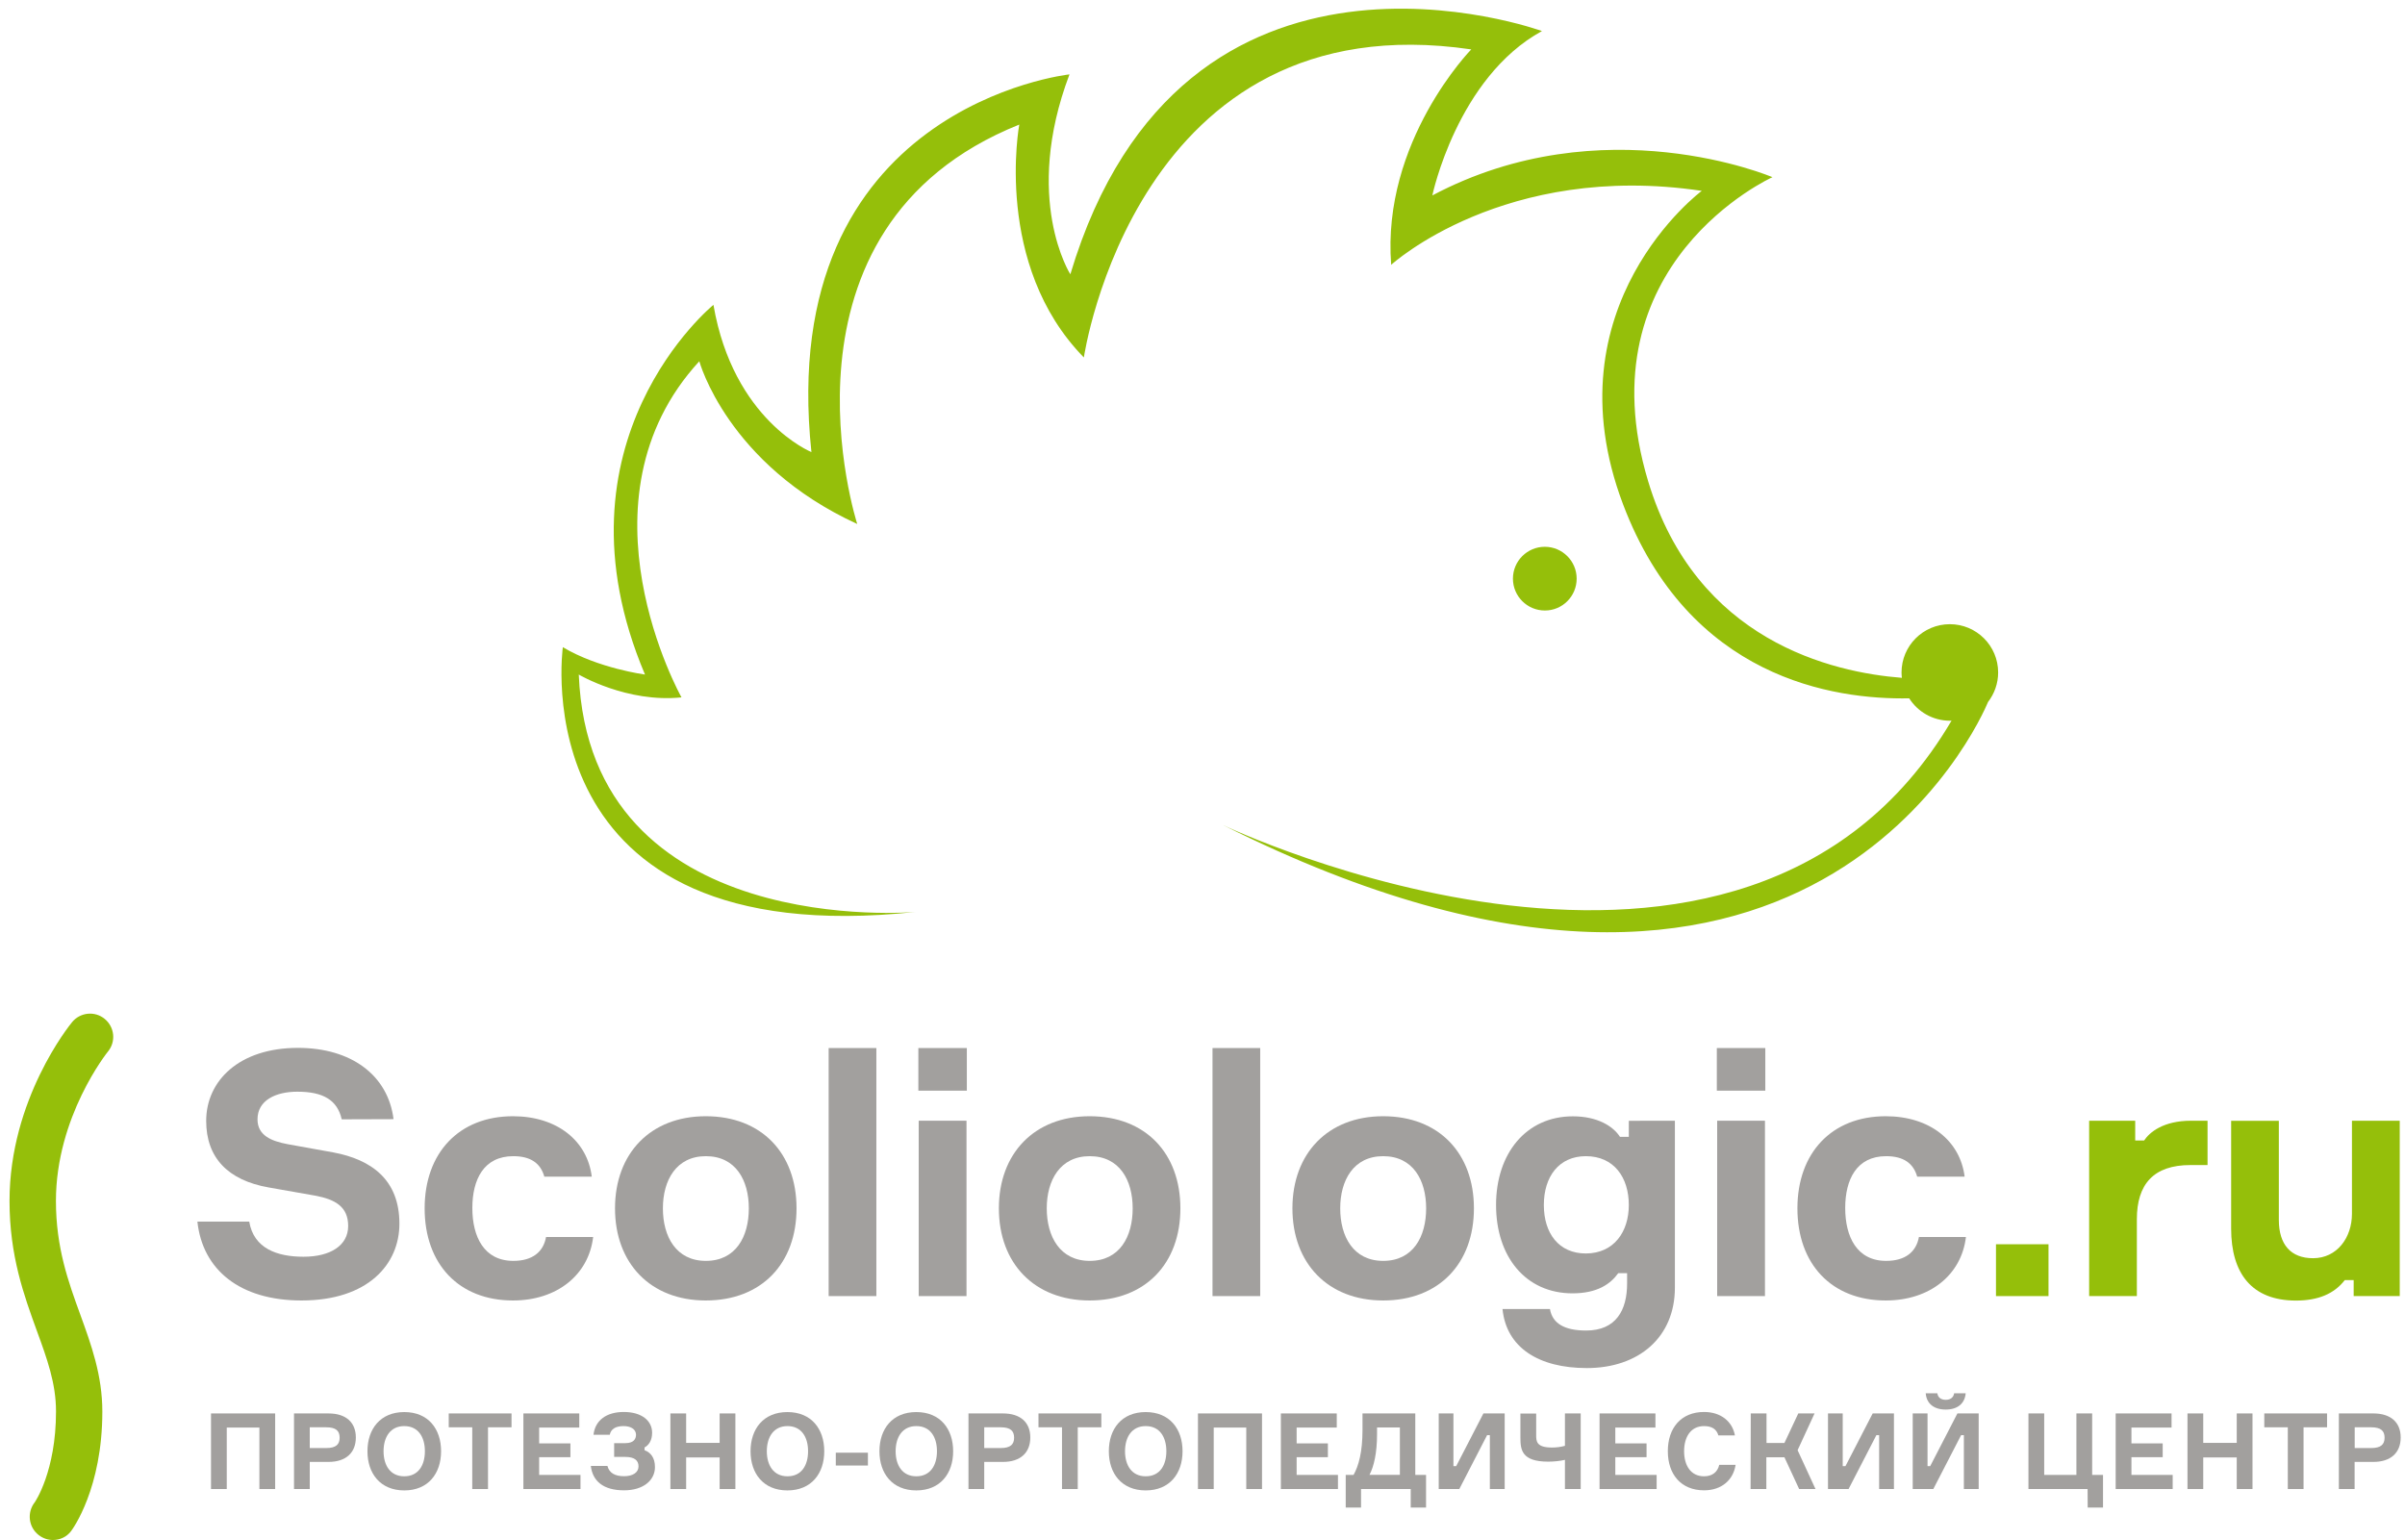 <svg width="242" height="155" viewBox="0 0 242 155" fill="none" xmlns="http://www.w3.org/2000/svg">
<path fill-rule="evenodd" clip-rule="evenodd" d="M5.333 154.977C4.822 154.977 4.311 154.812 3.877 154.466C2.864 153.669 2.699 152.196 3.496 151.182C3.522 151.147 5.636 148.08 5.636 142.041C5.636 139.217 4.744 136.756 3.704 133.914C2.422 130.379 0.958 126.385 0.958 120.857C0.958 110.633 6.997 103.173 7.256 102.861C8.071 101.865 9.553 101.717 10.54 102.541C11.537 103.364 11.684 104.828 10.861 105.824C10.783 105.92 5.628 112.375 5.628 120.857C5.628 125.553 6.875 128.993 8.088 132.32C9.171 135.309 10.298 138.394 10.298 142.05C10.298 149.787 7.308 153.885 7.144 154.093C6.702 154.674 6.026 154.977 5.333 154.977Z" fill="#95BF0A"/>
<path fill-rule="evenodd" clip-rule="evenodd" d="M200.843 130.431V125.215H206.128V130.431H200.843Z" fill="#95BF0A"/>
<path fill-rule="evenodd" clip-rule="evenodd" d="M222.131 117.244H220.407C216.699 117.244 215.018 119.168 215.018 122.703V130.431H210.218V112.782H214.853V114.775H215.746C216.292 113.952 217.669 112.782 220.485 112.782H222.131V117.244Z" fill="#95BF0A"/>
<path fill-rule="evenodd" clip-rule="evenodd" d="M229.306 112.782V122.772C229.306 125.242 230.511 126.619 232.746 126.619C235.181 126.619 236.662 124.522 236.662 122.157V112.782H241.471V130.431H236.835V128.82H235.943C234.877 130.198 233.266 130.882 231.03 130.882C226.603 130.882 224.506 128.17 224.506 123.639V112.791H229.306V112.782Z" fill="#95BF0A"/>
<path fill-rule="evenodd" clip-rule="evenodd" d="M34.385 112.643C33.943 110.685 32.496 109.862 29.922 109.862C27.756 109.862 25.911 110.72 25.911 112.643C25.911 114.255 27.28 114.835 28.961 115.147L33.527 115.97C37.374 116.689 40.19 118.717 40.19 123.144C40.19 127.234 37.027 130.873 30.338 130.873C24.126 130.873 20.383 127.78 19.863 122.936H25.079C25.53 125.648 27.895 126.471 30.538 126.471C33.249 126.471 35.034 125.336 35.034 123.378C35.034 121.455 33.761 120.701 31.699 120.32L27.029 119.497C22.939 118.777 20.747 116.507 20.747 112.799C20.747 108.779 24.048 105.452 29.983 105.452C35.338 105.452 39.046 108.198 39.6 112.626L34.385 112.643Z" fill="#A2A09E"/>
<path fill-rule="evenodd" clip-rule="evenodd" d="M59.685 124.487C59.234 128.299 56.046 130.873 51.618 130.873C46.16 130.873 42.729 127.199 42.729 121.602C42.729 116.039 46.169 112.331 51.618 112.331C56.046 112.331 59.104 114.8 59.546 118.413H54.772C54.4 117.07 53.403 116.351 51.653 116.351C48.664 116.351 47.529 118.717 47.529 121.567C47.529 124.452 48.699 126.887 51.653 126.887C53.568 126.887 54.677 125.995 54.945 124.487H59.685Z" fill="#A2A09E"/>
<path fill-rule="evenodd" clip-rule="evenodd" d="M80.15 121.602C80.15 127.13 76.649 130.873 71.018 130.873C65.455 130.873 61.885 127.13 61.885 121.602C61.885 116.074 65.455 112.331 71.018 112.331C76.649 112.331 80.15 116.074 80.15 121.602ZM75.35 121.602C75.35 118.786 74.041 116.351 71.026 116.351C68.037 116.351 66.703 118.786 66.703 121.602C66.703 124.452 68.037 126.887 71.026 126.887C74.041 126.887 75.35 124.452 75.35 121.602Z" fill="#A2A09E"/>
<path fill-rule="evenodd" clip-rule="evenodd" d="M88.182 105.469V130.431H83.382V105.469H88.182Z" fill="#A2A09E"/>
<path fill-rule="evenodd" clip-rule="evenodd" d="M92.409 109.758V105.469H97.287V109.758H92.409ZM97.253 130.431H92.444V112.782H97.253V130.431Z" fill="#A2A09E"/>
<path fill-rule="evenodd" clip-rule="evenodd" d="M118.775 121.602C118.775 127.13 115.275 130.873 109.643 130.873C104.08 130.873 100.511 127.13 100.511 121.602C100.511 116.074 104.08 112.331 109.643 112.331C115.275 112.331 118.775 116.074 118.775 121.602ZM113.975 121.602C113.975 118.786 112.667 116.351 109.651 116.351C106.662 116.351 105.328 118.786 105.328 121.602C105.328 124.452 106.671 126.887 109.651 126.887C112.667 126.887 113.975 124.452 113.975 121.602Z" fill="#A2A09E"/>
<path fill-rule="evenodd" clip-rule="evenodd" d="M126.807 105.469V130.431H122.007V105.469H126.807Z" fill="#A2A09E"/>
<path fill-rule="evenodd" clip-rule="evenodd" d="M148.312 121.602C148.312 127.13 144.812 130.873 139.18 130.873C133.618 130.873 130.048 127.13 130.048 121.602C130.048 116.074 133.618 112.331 139.18 112.331C144.803 112.331 148.312 116.074 148.312 121.602ZM143.504 121.602C143.504 118.786 142.195 116.351 139.18 116.351C136.191 116.351 134.857 118.786 134.857 121.602C134.857 124.452 136.191 126.887 139.18 126.887C142.195 126.887 143.504 124.452 143.504 121.602Z" fill="#A2A09E"/>
<path fill-rule="evenodd" clip-rule="evenodd" d="M168.534 112.782V129.573C168.534 134.581 164.895 137.674 159.67 137.674C154.827 137.674 151.569 135.612 151.188 131.731H155.962C156.204 133.169 157.4 133.897 159.601 133.897C162.625 133.897 163.725 131.835 163.725 129.157V128.126H162.833C162.044 129.227 160.71 130.154 158.232 130.154C153.527 130.154 150.538 126.48 150.538 121.264C150.538 116.083 153.562 112.34 158.267 112.34C160.745 112.34 162.321 113.336 163.006 114.402H163.898V112.79L168.534 112.782ZM163.898 121.264C163.898 118.518 162.425 116.351 159.575 116.351C156.863 116.351 155.347 118.414 155.347 121.264C155.347 124.115 156.854 126.142 159.575 126.142C162.417 126.133 163.898 123.941 163.898 121.264Z" fill="#A2A09E"/>
<path fill-rule="evenodd" clip-rule="evenodd" d="M172.754 109.758V105.469H177.632V109.758H172.754ZM177.597 130.431H172.788V112.782H177.597V130.431Z" fill="#A2A09E"/>
<path fill-rule="evenodd" clip-rule="evenodd" d="M197.819 124.487C197.369 128.299 194.18 130.873 189.753 130.873C184.294 130.873 180.863 127.199 180.863 121.602C180.863 116.039 184.294 112.331 189.753 112.331C194.18 112.331 197.239 114.8 197.689 118.413H192.915C192.534 117.07 191.546 116.351 189.788 116.351C186.807 116.351 185.672 118.717 185.672 121.567C185.672 124.452 186.842 126.887 189.788 126.887C191.711 126.887 192.811 125.995 193.089 124.487H197.819Z" fill="#A2A09E"/>
<path fill-rule="evenodd" clip-rule="evenodd" d="M27.688 142.24V149.848H26.102V143.661H22.818V149.848H21.233V142.24H27.688Z" fill="#A2A09E"/>
<path fill-rule="evenodd" clip-rule="evenodd" d="M33.059 142.24C34.8 142.24 35.806 143.133 35.806 144.658C35.806 146.2 34.8 147.118 33.059 147.118H31.17V149.848H29.585V142.24H33.059ZM32.834 145.723C33.813 145.723 34.177 145.351 34.177 144.684C34.177 143.999 33.813 143.635 32.834 143.635H31.17V145.723H32.834Z" fill="#A2A09E"/>
<path fill-rule="evenodd" clip-rule="evenodd" d="M44.383 146.044C44.383 148.28 43.092 149.987 40.683 149.987C38.266 149.987 36.975 148.28 36.975 146.044C36.975 143.809 38.266 142.102 40.683 142.102C43.101 142.102 44.383 143.809 44.383 146.044ZM42.754 146.044C42.754 144.641 42.104 143.514 40.675 143.514C39.271 143.514 38.595 144.632 38.595 146.044C38.595 147.448 39.262 148.566 40.675 148.566C42.104 148.566 42.754 147.448 42.754 146.044Z" fill="#A2A09E"/>
<path fill-rule="evenodd" clip-rule="evenodd" d="M51.471 143.635H49.105V149.848H47.52V143.635H45.154V142.24H51.471V143.635Z" fill="#A2A09E"/>
<path fill-rule="evenodd" clip-rule="evenodd" d="M58.411 148.427V149.848H52.666V142.24H58.289V143.661H54.252V145.255H57.397V146.642H54.252V148.427H58.411Z" fill="#A2A09E"/>
<path fill-rule="evenodd" clip-rule="evenodd" d="M62.743 143.514C61.98 143.514 61.478 143.783 61.356 144.389H59.719C59.883 142.934 61.019 142.093 62.769 142.093C64.571 142.093 65.619 142.977 65.619 144.181C65.619 144.996 65.247 145.455 64.857 145.663V145.94C65.463 146.165 65.905 146.685 65.905 147.638C65.905 148.947 64.761 149.978 62.795 149.978C60.707 149.978 59.632 149.051 59.45 147.526H61.123C61.304 148.219 61.859 148.557 62.795 148.557C63.687 148.557 64.25 148.176 64.25 147.569C64.25 146.971 63.852 146.616 62.916 146.616H61.798V145.23H62.916C63.739 145.23 63.999 144.84 63.999 144.363C63.973 143.791 63.427 143.514 62.743 143.514Z" fill="#A2A09E"/>
<path fill-rule="evenodd" clip-rule="evenodd" d="M73.998 142.24V149.848H72.413V146.668H69.042V149.848H67.457V142.24H69.042V145.203H72.413V142.24H73.998Z" fill="#A2A09E"/>
<path fill-rule="evenodd" clip-rule="evenodd" d="M82.94 146.044C82.94 148.28 81.649 149.987 79.231 149.987C76.814 149.987 75.523 148.28 75.523 146.044C75.523 143.809 76.814 142.102 79.231 142.102C81.649 142.102 82.94 143.809 82.94 146.044ZM81.311 146.044C81.311 144.641 80.661 143.514 79.24 143.514C77.836 143.514 77.16 144.632 77.16 146.044C77.16 147.448 77.828 148.566 79.24 148.566C80.661 148.566 81.311 147.448 81.311 146.044Z" fill="#A2A09E"/>
<path fill-rule="evenodd" clip-rule="evenodd" d="M84.101 147.482V146.191H87.333V147.482H84.101Z" fill="#A2A09E"/>
<path fill-rule="evenodd" clip-rule="evenodd" d="M95.91 146.044C95.91 148.28 94.619 149.987 92.202 149.987C89.784 149.987 88.493 148.28 88.493 146.044C88.493 143.809 89.784 142.102 92.202 142.102C94.619 142.102 95.91 143.809 95.91 146.044ZM94.281 146.044C94.281 144.641 93.631 143.514 92.202 143.514C90.798 143.514 90.122 144.632 90.122 146.044C90.122 147.448 90.789 148.566 92.202 148.566C93.623 148.566 94.281 147.448 94.281 146.044Z" fill="#A2A09E"/>
<path fill-rule="evenodd" clip-rule="evenodd" d="M100.926 142.24C102.668 142.24 103.673 143.133 103.673 144.658C103.673 146.2 102.668 147.118 100.926 147.118H99.037V149.848H97.452V142.24H100.926ZM100.701 145.723C101.68 145.723 102.044 145.351 102.044 144.684C102.044 143.999 101.68 143.635 100.701 143.635H99.037V145.723H100.701Z" fill="#A2A09E"/>
<path fill-rule="evenodd" clip-rule="evenodd" d="M110.813 143.635H108.447V149.848H106.862V143.635H104.496V142.24H110.821V143.635H110.813Z" fill="#A2A09E"/>
<path fill-rule="evenodd" clip-rule="evenodd" d="M118.992 146.044C118.992 148.28 117.701 149.987 115.283 149.987C112.866 149.987 111.575 148.28 111.575 146.044C111.575 143.809 112.866 142.102 115.283 142.102C117.701 142.102 118.992 143.809 118.992 146.044ZM117.363 146.044C117.363 144.641 116.713 143.514 115.283 143.514C113.88 143.514 113.204 144.632 113.204 146.044C113.204 147.448 113.871 148.566 115.283 148.566C116.713 148.566 117.363 147.448 117.363 146.044Z" fill="#A2A09E"/>
<path fill-rule="evenodd" clip-rule="evenodd" d="M126.989 142.24V149.848H125.404V143.661H122.129V149.848H120.543V142.24H126.989Z" fill="#A2A09E"/>
<path fill-rule="evenodd" clip-rule="evenodd" d="M134.631 148.427V149.848H128.886V142.24H134.51V143.661H130.472V145.255H133.617V146.642H130.472V148.427H134.631Z" fill="#A2A09E"/>
<path fill-rule="evenodd" clip-rule="evenodd" d="M143.494 148.427V151.71H141.952V149.848H136.953V151.71H135.411V148.427H136.199C136.71 147.525 137.1 146.122 137.1 143.912V142.24H142.411V148.427H143.494ZM140.861 143.653H138.564V144.32C138.564 146.252 138.235 147.603 137.802 148.418H140.861V143.653Z" fill="#A2A09E"/>
<path fill-rule="evenodd" clip-rule="evenodd" d="M146.25 142.24V147.543H146.528L149.266 142.24H151.406V149.848H149.915V144.424H149.638L146.84 149.848H144.769V142.24H146.25Z" fill="#A2A09E"/>
<path fill-rule="evenodd" clip-rule="evenodd" d="M154.576 142.24V144.415C154.576 145.03 154.585 145.671 156.162 145.671C156.595 145.671 157.054 145.619 157.47 145.498V142.24H159.056V149.848H157.47V146.91C156.967 147.032 156.318 147.092 155.78 147.092C153.094 147.092 152.99 145.871 152.99 144.666V142.249H154.576V142.24Z" fill="#A2A09E"/>
<path fill-rule="evenodd" clip-rule="evenodd" d="M166.697 148.427V149.848H160.953V142.24H166.576V143.661H162.538V145.255H165.683V146.642H162.538V148.427H166.697Z" fill="#A2A09E"/>
<path fill-rule="evenodd" clip-rule="evenodd" d="M174.642 147.413C174.417 148.921 173.247 149.978 171.471 149.978C169.149 149.978 167.823 148.366 167.823 146.036C167.823 143.705 169.158 142.093 171.471 142.093C173.161 142.093 174.322 143.055 174.573 144.45H172.909C172.727 143.817 172.242 143.514 171.471 143.514C170.111 143.514 169.461 144.632 169.461 146.044C169.461 147.448 170.111 148.566 171.471 148.566C172.294 148.566 172.831 148.141 172.996 147.413H174.642Z" fill="#A2A09E"/>
<path fill-rule="evenodd" clip-rule="evenodd" d="M176.168 142.24H177.753V145.212H179.555L180.95 142.24H182.588L180.881 145.94L182.683 149.848H181.037L179.555 146.65H177.736V149.848H176.15L176.168 142.24Z" fill="#A2A09E"/>
<path fill-rule="evenodd" clip-rule="evenodd" d="M185.421 142.24V147.543H185.698L188.436 142.24H190.576V149.848H189.086V144.424H188.809L186.01 149.848H183.94V142.24H185.421Z" fill="#A2A09E"/>
<path fill-rule="evenodd" clip-rule="evenodd" d="M193.956 142.24V147.543H194.224L196.962 142.24H199.102V149.848H197.612V144.424H197.335L194.536 149.848H192.465V142.24H193.956ZM197.794 140.213C197.707 141.235 196.988 141.85 195.784 141.85C194.579 141.85 193.852 141.235 193.774 140.213H194.943C194.987 140.585 195.264 140.871 195.792 140.871C196.304 140.871 196.581 140.585 196.633 140.213H197.794Z" fill="#A2A09E"/>
<path fill-rule="evenodd" clip-rule="evenodd" d="M210.062 149.848H204.11V142.24H205.696V148.427H208.936V142.24H210.522V148.427H211.613V151.71H210.071L210.062 149.848Z" fill="#A2A09E"/>
<path fill-rule="evenodd" clip-rule="evenodd" d="M218.623 148.427V149.848H212.887V142.24H218.51V143.661H214.473V145.255H217.618V146.642H214.473V148.427H218.623Z" fill="#A2A09E"/>
<path fill-rule="evenodd" clip-rule="evenodd" d="M226.655 142.24V149.848H225.069V146.668H221.699V149.848H220.113V142.24H221.699V145.203H225.069V142.24H226.655Z" fill="#A2A09E"/>
<path fill-rule="evenodd" clip-rule="evenodd" d="M234.158 143.635H231.792V149.848H230.207V143.635H227.841V142.24H234.158V143.635Z" fill="#A2A09E"/>
<path fill-rule="evenodd" clip-rule="evenodd" d="M238.819 142.24C240.561 142.24 241.566 143.133 241.566 144.658C241.566 146.2 240.561 147.118 238.819 147.118H236.93V149.848H235.345V142.24H238.819ZM238.603 145.723C239.582 145.723 239.946 145.351 239.946 144.684C239.946 143.999 239.582 143.635 238.603 143.635H236.939V145.723H238.603Z" fill="#A2A09E"/>
<path fill-rule="evenodd" clip-rule="evenodd" d="M200.047 70.639C199.38 72.242 181.964 112.574 123.064 83.029C123.064 83.029 175.44 108.086 196.373 72.519C196.321 72.519 196.26 72.528 196.208 72.528C194.484 72.528 192.968 71.626 192.11 70.275C184.503 70.422 169.947 68.256 163.319 50.754C155.737 30.722 171.238 19.207 171.238 19.207C151.353 16.244 139.986 26.65 139.986 26.65C139.015 14.208 148.043 4.972 148.043 4.972C114.287 0.007 109.063 35.973 109.063 35.973C99.922 26.641 102.564 12.536 102.564 12.536C76.615 22.942 86.258 52.73 86.258 52.73C73.175 46.734 70.368 36.354 70.368 36.354C57.458 50.382 68.574 70.18 68.574 70.18C63.081 70.751 58.238 67.883 58.238 67.883C59.33 94.743 92.15 91.771 92.15 91.771C52.285 96.051 56.635 65.128 56.635 65.128C60.196 67.26 64.901 67.883 64.901 67.883C54.954 44.386 71.789 30.679 71.789 30.679C73.79 42.306 81.649 45.495 81.649 45.495C77.958 10.69 107.616 7.485 107.616 7.485C102.868 20.03 107.702 27.603 107.702 27.603C118.983 -10.113 155.157 3.126 155.157 3.126C146.614 7.805 144.127 19.667 144.127 19.667C161.309 10.552 178.351 17.83 178.351 17.83C178.351 17.83 159.229 26.451 165.84 48.423C170.683 64.513 184.382 67.667 191.374 68.213C191.356 68.031 191.339 67.858 191.339 67.676C191.339 64.99 193.514 62.815 196.2 62.815C198.886 62.815 201.06 64.99 201.06 67.676C201.06 68.785 200.679 69.816 200.047 70.639ZM158.649 58.231C158.649 56.464 157.21 55.026 155.443 55.026C153.675 55.026 152.237 56.464 152.237 58.231C152.237 59.999 153.675 61.437 155.443 61.437C157.21 61.446 158.649 60.008 158.649 58.231Z" fill="#95BF0A"/>
</svg>

